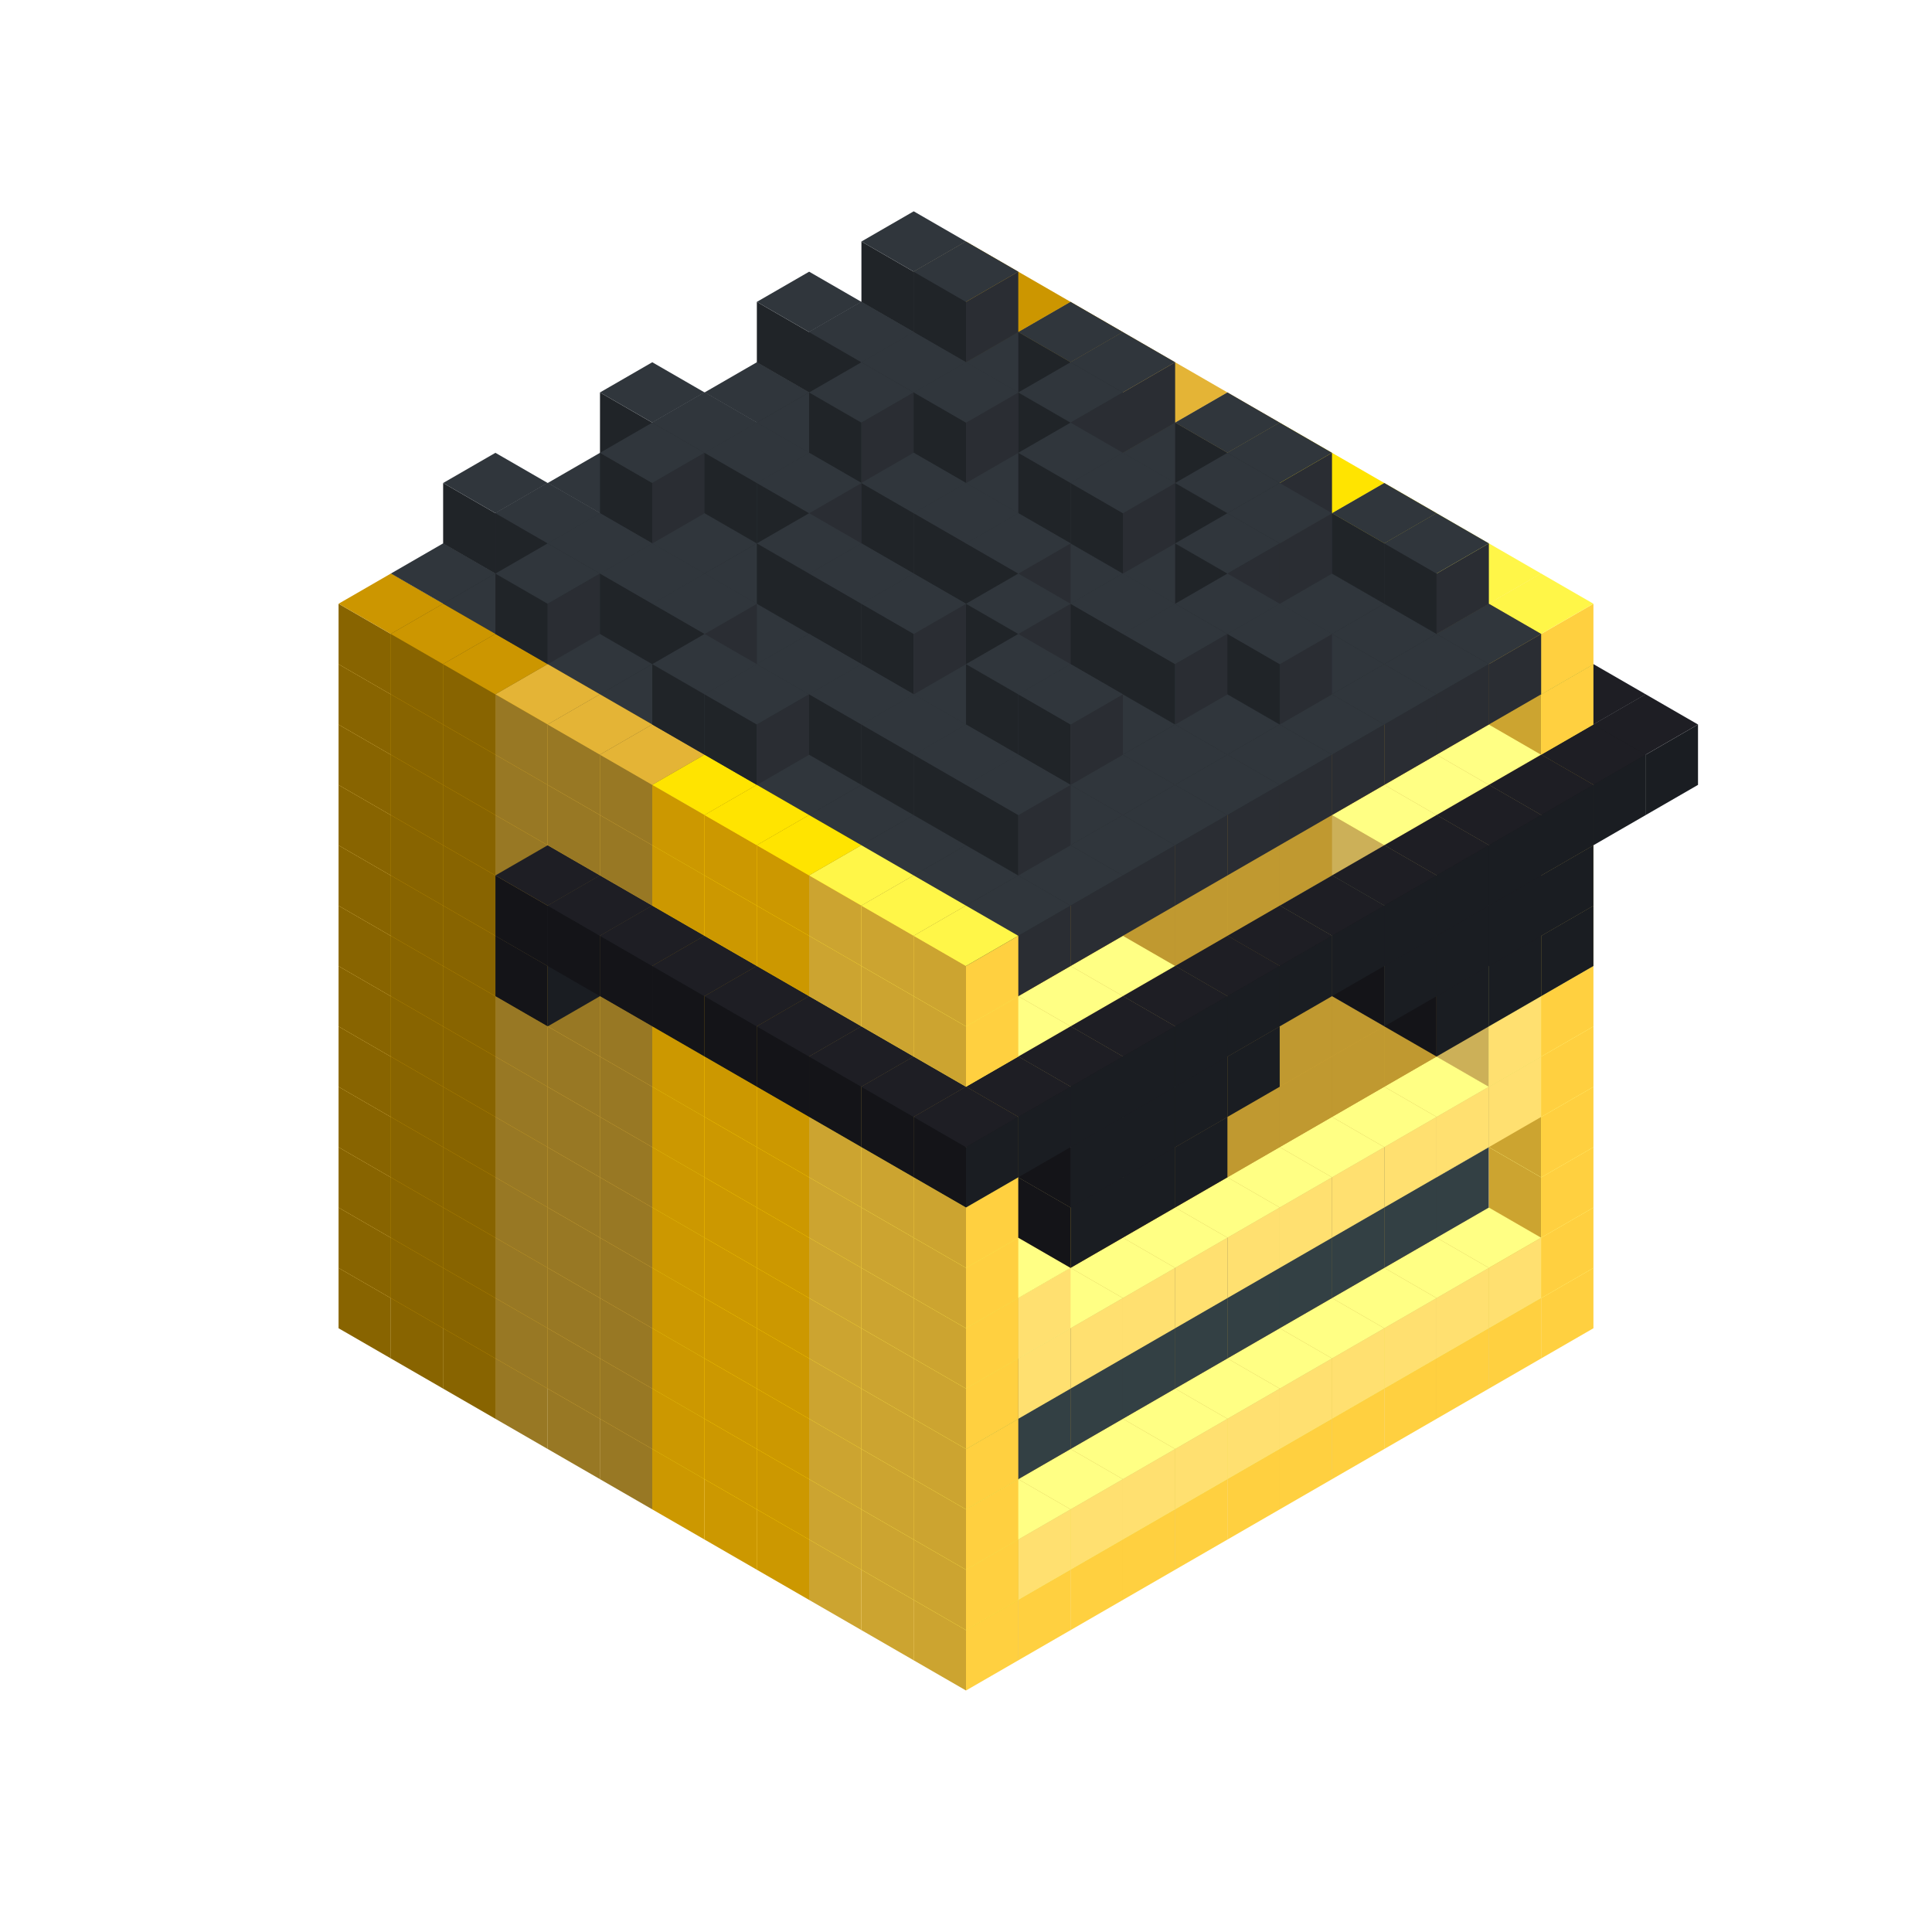 
<svg width='600' height='600' viewBox='4436371 5550000 3200000 3200000' xmlns='http://www.w3.org/2000/svg' xmlns:xlink='http://www.w3.org/1999/xlink'>
<use xlink:href='#v-0x000000e4-6' transform='translate(983738,3600000)'/>
<use xlink:href='#v-0x000000e4-6' transform='translate(1070341,3650000)'/>
<use xlink:href='#v-0x000000e4-6' transform='translate(1156944,3700000)'/>
<use xlink:href='#v-0x000000e4-2' transform='translate(1243547,3750000)'/>
<use xlink:href='#v-0x000000e4-2' transform='translate(1330150,3800000)'/>
<use xlink:href='#v-0x000000e4-2' transform='translate(1416753,3850000)'/>
<use xlink:href='#v-0x000000e4-5' transform='translate(1503356,3900000)'/>
<use xlink:href='#v-0x000000e4-5' transform='translate(1589959,3950000)'/>
<use xlink:href='#v-0x000000e4-5' transform='translate(1676562,4000000)'/>
<use xlink:href='#v-0x000000e4-4' transform='translate(1763165,4050000)'/>
<use xlink:href='#v-0x000000e4-4' transform='translate(1849768,4100000)'/>
<use xlink:href='#v-0x000000e4-4' transform='translate(2889004,3600000)'/>
<use xlink:href='#v-0x000000e4-4' transform='translate(2802401,3650000)'/>
<use xlink:href='#v-0x000000e4-4' transform='translate(2715798,3700000)'/>
<use xlink:href='#v-0x000000e4-4' transform='translate(2629195,3750000)'/>
<use xlink:href='#v-0x000000e4-4' transform='translate(2542592,3800000)'/>
<use xlink:href='#v-0x000000e4-4' transform='translate(2455989,3850000)'/>
<use xlink:href='#v-0x000000e4-4' transform='translate(2369386,3900000)'/>
<use xlink:href='#v-0x000000e4-4' transform='translate(2282783,3950000)'/>
<use xlink:href='#v-0x000000e4-4' transform='translate(2196180,4000000)'/>
<use xlink:href='#v-0x000000e4-4' transform='translate(2109577,4050000)'/>
<use xlink:href='#v-0x000000e4-4' transform='translate(2022974,4100000)'/>
<use xlink:href='#v-0x000000e4-4' transform='translate(1936371,4150000)'/>
<use xlink:href='#v-0x000000e4-6' transform='translate(983738,3500000)'/>
<use xlink:href='#v-0x000000e4-6' transform='translate(1070341,3550000)'/>
<use xlink:href='#v-0x000000e4-6' transform='translate(1156944,3600000)'/>
<use xlink:href='#v-0x000000e4-2' transform='translate(1243547,3650000)'/>
<use xlink:href='#v-0x000000e4-2' transform='translate(1330150,3700000)'/>
<use xlink:href='#v-0x000000e4-2' transform='translate(1416753,3750000)'/>
<use xlink:href='#v-0x000000e4-5' transform='translate(1503356,3800000)'/>
<use xlink:href='#v-0x000000e4-5' transform='translate(1589959,3850000)'/>
<use xlink:href='#v-0x000000e4-5' transform='translate(1676562,3900000)'/>
<use xlink:href='#v-0x000000e4-4' transform='translate(1763165,3950000)'/>
<use xlink:href='#v-0x000000e4-2' transform='translate(2715798,3500000)'/>
<use xlink:href='#v-0x000000e4-2' transform='translate(2629195,3550000)'/>
<use xlink:href='#v-0x000000e4-2' transform='translate(2542592,3600000)'/>
<use xlink:href='#v-0x000000e4-2' transform='translate(2455989,3650000)'/>
<use xlink:href='#v-0x000000e4-2' transform='translate(2369386,3700000)'/>
<use xlink:href='#v-0x000000e4-2' transform='translate(2282783,3750000)'/>
<use xlink:href='#v-0x000000e4-2' transform='translate(2196180,3800000)'/>
<use xlink:href='#v-0x000000e4-2' transform='translate(2109577,3850000)'/>
<use xlink:href='#v-0x000000e4-2' transform='translate(2022974,3900000)'/>
<use xlink:href='#v-0x000000e4-2' transform='translate(1936371,3950000)'/>
<use xlink:href='#v-0x000000e4-4' transform='translate(1849768,4000000)'/>
<use xlink:href='#v-0x000000e4-4' transform='translate(2889004,3500000)'/>
<use xlink:href='#v-0x000000e4-1' transform='translate(2802401,3550000)'/>
<use xlink:href='#v-0x000000e4-1' transform='translate(2715798,3600000)'/>
<use xlink:href='#v-0x000000e4-1' transform='translate(2629195,3650000)'/>
<use xlink:href='#v-0x000000e4-1' transform='translate(2542592,3700000)'/>
<use xlink:href='#v-0x000000e4-1' transform='translate(2455989,3750000)'/>
<use xlink:href='#v-0x000000e4-1' transform='translate(2369386,3800000)'/>
<use xlink:href='#v-0x000000e4-1' transform='translate(2282783,3850000)'/>
<use xlink:href='#v-0x000000e4-1' transform='translate(2196180,3900000)'/>
<use xlink:href='#v-0x000000e4-1' transform='translate(2109577,3950000)'/>
<use xlink:href='#v-0x000000e4-1' transform='translate(2022974,4000000)'/>
<use xlink:href='#v-0x000000e4-4' transform='translate(1936371,4050000)'/>
<use xlink:href='#v-0x000000e4-6' transform='translate(983738,3400000)'/>
<use xlink:href='#v-0x000000e4-6' transform='translate(1070341,3450000)'/>
<use xlink:href='#v-0x000000e4-6' transform='translate(1156944,3500000)'/>
<use xlink:href='#v-0x000000e4-2' transform='translate(1243547,3550000)'/>
<use xlink:href='#v-0x000000e4-2' transform='translate(1330150,3600000)'/>
<use xlink:href='#v-0x000000e4-2' transform='translate(1416753,3650000)'/>
<use xlink:href='#v-0x000000e4-5' transform='translate(1503356,3700000)'/>
<use xlink:href='#v-0x000000e4-5' transform='translate(1589959,3750000)'/>
<use xlink:href='#v-0x000000e4-5' transform='translate(1676562,3800000)'/>
<use xlink:href='#v-0x000000e4-4' transform='translate(1763165,3850000)'/>
<use xlink:href='#v-0x000000e4-7' transform='translate(2715798,3400000)'/>
<use xlink:href='#v-0x000000e4-7' transform='translate(2629195,3450000)'/>
<use xlink:href='#v-0x000000e4-7' transform='translate(2542592,3500000)'/>
<use xlink:href='#v-0x000000e4-7' transform='translate(2455989,3550000)'/>
<use xlink:href='#v-0x000000e4-7' transform='translate(2369386,3600000)'/>
<use xlink:href='#v-0x000000e4-7' transform='translate(2282783,3650000)'/>
<use xlink:href='#v-0x000000e4-7' transform='translate(2196180,3700000)'/>
<use xlink:href='#v-0x000000e4-7' transform='translate(2109577,3750000)'/>
<use xlink:href='#v-0x000000e4-7' transform='translate(2022974,3800000)'/>
<use xlink:href='#v-0x000000e4-7' transform='translate(1936371,3850000)'/>
<use xlink:href='#v-0x000000e4-4' transform='translate(1849768,3900000)'/>
<use xlink:href='#v-0x000000e4-4' transform='translate(2889004,3400000)'/>
<use xlink:href='#v-0x000000e4-4' transform='translate(1936371,3950000)'/>
<use xlink:href='#v-0x000000e4-6' transform='translate(983738,3300000)'/>
<use xlink:href='#v-0x000000e4-6' transform='translate(1070341,3350000)'/>
<use xlink:href='#v-0x000000e4-6' transform='translate(1156944,3400000)'/>
<use xlink:href='#v-0x000000e4-2' transform='translate(1243547,3450000)'/>
<use xlink:href='#v-0x000000e4-2' transform='translate(1330150,3500000)'/>
<use xlink:href='#v-0x000000e4-2' transform='translate(1416753,3550000)'/>
<use xlink:href='#v-0x000000e4-5' transform='translate(1503356,3600000)'/>
<use xlink:href='#v-0x000000e4-5' transform='translate(1589959,3650000)'/>
<use xlink:href='#v-0x000000e4-5' transform='translate(1676562,3700000)'/>
<use xlink:href='#v-0x000000e4-4' transform='translate(1763165,3750000)'/>
<use xlink:href='#v-0x000000e4-7' transform='translate(2715798,3300000)'/>
<use xlink:href='#v-0x000000e4-7' transform='translate(2629195,3350000)'/>
<use xlink:href='#v-0x000000e4-7' transform='translate(2542592,3400000)'/>
<use xlink:href='#v-0x000000e4-7' transform='translate(2455989,3450000)'/>
<use xlink:href='#v-0x000000e4-7' transform='translate(2369386,3500000)'/>
<use xlink:href='#v-0x000000e4-7' transform='translate(2282783,3550000)'/>
<use xlink:href='#v-0x000000e4-7' transform='translate(2196180,3600000)'/>
<use xlink:href='#v-0x000000e4-7' transform='translate(2109577,3650000)'/>
<use xlink:href='#v-0x000000e4-7' transform='translate(2022974,3700000)'/>
<use xlink:href='#v-0x000000e4-7' transform='translate(1936371,3750000)'/>
<use xlink:href='#v-0x000000e4-4' transform='translate(1849768,3800000)'/>
<use xlink:href='#v-0x000000e4-4' transform='translate(2889004,3300000)'/>
<use xlink:href='#v-0x000000e4-4' transform='translate(1936371,3850000)'/>
<use xlink:href='#v-0x000000e4-6' transform='translate(983738,3200000)'/>
<use xlink:href='#v-0x000000e4-6' transform='translate(1070341,3250000)'/>
<use xlink:href='#v-0x000000e4-6' transform='translate(1156944,3300000)'/>
<use xlink:href='#v-0x000000e4-2' transform='translate(1243547,3350000)'/>
<use xlink:href='#v-0x000000e4-2' transform='translate(1330150,3400000)'/>
<use xlink:href='#v-0x000000e4-2' transform='translate(1416753,3450000)'/>
<use xlink:href='#v-0x000000e4-5' transform='translate(1503356,3500000)'/>
<use xlink:href='#v-0x000000e4-5' transform='translate(1589959,3550000)'/>
<use xlink:href='#v-0x000000e4-5' transform='translate(1676562,3600000)'/>
<use xlink:href='#v-0x000000e4-4' transform='translate(1763165,3650000)'/>
<use xlink:href='#v-0x000000e4-2' transform='translate(2715798,3200000)'/>
<use xlink:href='#v-0x000000e4-2' transform='translate(2629195,3250000)'/>
<use xlink:href='#v-0x000000e4-2' transform='translate(2542592,3300000)'/>
<use xlink:href='#v-0x000000e4-2' transform='translate(2455989,3350000)'/>
<use xlink:href='#v-0x000000e4-2' transform='translate(2369386,3400000)'/>
<use xlink:href='#v-0x000000e4-2' transform='translate(2282783,3450000)'/>
<use xlink:href='#v-0x000000e4-2' transform='translate(2196180,3500000)'/>
<use xlink:href='#v-0x000000e4-2' transform='translate(2109577,3550000)'/>
<use xlink:href='#v-0x000000e4-2' transform='translate(2022974,3600000)'/>
<use xlink:href='#v-0x000000e4-2' transform='translate(1936371,3650000)'/>
<use xlink:href='#v-0x000000e4-4' transform='translate(1849768,3700000)'/>
<use xlink:href='#v-0x000000e4-4' transform='translate(2889004,3200000)'/>
<use xlink:href='#v-0x000000e4-1' transform='translate(2802401,3250000)'/>
<use xlink:href='#v-0x000000e4-1' transform='translate(2715798,3300000)'/>
<use xlink:href='#v-0x000000e4-1' transform='translate(2629195,3350000)'/>
<use xlink:href='#v-0x000000e4-1' transform='translate(2542592,3400000)'/>
<use xlink:href='#v-0x000000e4-1' transform='translate(2455989,3450000)'/>
<use xlink:href='#v-0x000000e4-1' transform='translate(2369386,3500000)'/>
<use xlink:href='#v-0x000000e4-1' transform='translate(2282783,3550000)'/>
<use xlink:href='#v-0x000000e4-1' transform='translate(2196180,3600000)'/>
<use xlink:href='#v-0x000000e4-1' transform='translate(2109577,3650000)'/>
<use xlink:href='#v-0x000000e4-1' transform='translate(2022974,3700000)'/>
<use xlink:href='#v-0x000000e4-4' transform='translate(1936371,3750000)'/>
<use xlink:href='#v-0x000000e4-6' transform='translate(983738,3100000)'/>
<use xlink:href='#v-0x000000e4-6' transform='translate(1070341,3150000)'/>
<use xlink:href='#v-0x000000e4-6' transform='translate(1156944,3200000)'/>
<use xlink:href='#v-0x000000e4-2' transform='translate(1243547,3250000)'/>
<use xlink:href='#v-0x000000e4-2' transform='translate(1330150,3300000)'/>
<use xlink:href='#v-0x000000e4-2' transform='translate(1416753,3350000)'/>
<use xlink:href='#v-0x000000e4-5' transform='translate(1503356,3400000)'/>
<use xlink:href='#v-0x000000e4-5' transform='translate(1589959,3450000)'/>
<use xlink:href='#v-0x000000e4-5' transform='translate(1676562,3500000)'/>
<use xlink:href='#v-0x000000e4-4' transform='translate(1763165,3550000)'/>
<use xlink:href='#v-0x000000e4-2' transform='translate(2715798,3100000)'/>
<use xlink:href='#v-0x000000e4-2' transform='translate(2629195,3150000)'/>
<use xlink:href='#v-0x000000e4-2' transform='translate(2542592,3200000)'/>
<use xlink:href='#v-0x000000e4-2' transform='translate(2455989,3250000)'/>
<use xlink:href='#v-0x000000e4-2' transform='translate(2369386,3300000)'/>
<use xlink:href='#v-0x000000e4-2' transform='translate(2282783,3350000)'/>
<use xlink:href='#v-0x000000e4-2' transform='translate(2196180,3400000)'/>
<use xlink:href='#v-0x000000e4-2' transform='translate(2109577,3450000)'/>
<use xlink:href='#v-0x000000e4-2' transform='translate(2022974,3500000)'/>
<use xlink:href='#v-0x000000e4-2' transform='translate(1936371,3550000)'/>
<use xlink:href='#v-0x000000e4-4' transform='translate(1849768,3600000)'/>
<use xlink:href='#v-0x000000e4-4' transform='translate(2889004,3100000)'/>
<use xlink:href='#v-0x000000e4-1' transform='translate(2802401,3150000)'/>
<use xlink:href='#v-0x000000e4-1' transform='translate(2022974,3600000)'/>
<use xlink:href='#v-0x000000e4-4' transform='translate(1936371,3650000)'/>
<use xlink:href='#v-0x000000e4-6' transform='translate(983738,3000000)'/>
<use xlink:href='#v-0x000000e4-6' transform='translate(1070341,3050000)'/>
<use xlink:href='#v-0x000000e4-6' transform='translate(1156944,3100000)'/>
<use xlink:href='#v-0x000000e4-2' transform='translate(1243547,3150000)'/>
<use xlink:href='#v-0x000000e4-2' transform='translate(1330150,3200000)'/>
<use xlink:href='#v-0x000000e4-2' transform='translate(1416753,3250000)'/>
<use xlink:href='#v-0x000000e4-5' transform='translate(1503356,3300000)'/>
<use xlink:href='#v-0x000000e4-5' transform='translate(1589959,3350000)'/>
<use xlink:href='#v-0x000000e4-5' transform='translate(1676562,3400000)'/>
<use xlink:href='#v-0x000000e4-4' transform='translate(1763165,3450000)'/>
<use xlink:href='#v-0x000000e4-2' transform='translate(2715798,3000000)'/>
<use xlink:href='#v-0x000000e4-2' transform='translate(2629195,3050000)'/>
<use xlink:href='#v-0x000000e4-2' transform='translate(2542592,3100000)'/>
<use xlink:href='#v-0x000000e4-2' transform='translate(2455989,3150000)'/>
<use xlink:href='#v-0x000000e4-2' transform='translate(2369386,3200000)'/>
<use xlink:href='#v-0x000000e4-2' transform='translate(2282783,3250000)'/>
<use xlink:href='#v-0x000000e4-2' transform='translate(2196180,3300000)'/>
<use xlink:href='#v-0x000000e4-2' transform='translate(2109577,3350000)'/>
<use xlink:href='#v-0x000000e4-2' transform='translate(2022974,3400000)'/>
<use xlink:href='#v-0x000000e4-2' transform='translate(1936371,3450000)'/>
<use xlink:href='#v-0x000000e4-4' transform='translate(1849768,3500000)'/>
<use xlink:href='#v-0x000000e4-4' transform='translate(2889004,3000000)'/>
<use xlink:href='#v-0x000000e4-4' transform='translate(1936371,3550000)'/>
<use xlink:href='#v-0x000000e4-6' transform='translate(983738,2900000)'/>
<use xlink:href='#v-0x000000e4-6' transform='translate(1070341,2950000)'/>
<use xlink:href='#v-0x000000e4-6' transform='translate(1156944,3000000)'/>
<use xlink:href='#v-0x000000e4-2' transform='translate(1243547,3050000)'/>
<use xlink:href='#v-0x000000e4-2' transform='translate(1330150,3100000)'/>
<use xlink:href='#v-0x000000e4-2' transform='translate(1416753,3150000)'/>
<use xlink:href='#v-0x000000e4-5' transform='translate(1503356,3200000)'/>
<use xlink:href='#v-0x000000e4-5' transform='translate(1589959,3250000)'/>
<use xlink:href='#v-0x000000e4-5' transform='translate(1676562,3300000)'/>
<use xlink:href='#v-0x000000e4-4' transform='translate(1763165,3350000)'/>
<use xlink:href='#v-0x000000e4-2' transform='translate(2715798,2900000)'/>
<use xlink:href='#v-0x000000e4-2' transform='translate(2629195,2950000)'/>
<use xlink:href='#v-0x000000e4-2' transform='translate(2542592,3000000)'/>
<use xlink:href='#v-0x000000e4-2' transform='translate(2455989,3050000)'/>
<use xlink:href='#v-0x000000e4-2' transform='translate(2369386,3100000)'/>
<use xlink:href='#v-0x000000e4-2' transform='translate(2282783,3150000)'/>
<use xlink:href='#v-0x000000e4-2' transform='translate(2196180,3200000)'/>
<use xlink:href='#v-0x000000e4-2' transform='translate(2109577,3250000)'/>
<use xlink:href='#v-0x000000e4-2' transform='translate(2022974,3300000)'/>
<use xlink:href='#v-0x000000e4-2' transform='translate(1936371,3350000)'/>
<use xlink:href='#v-0x000000e4-4' transform='translate(1849768,3400000)'/>
<use xlink:href='#v-0x000000e4-4' transform='translate(2889004,2900000)'/>
<use xlink:href='#v-0x000000e4-1' transform='translate(2802401,2950000)'/>
<use xlink:href='#v-0x000000e4-1' transform='translate(2715798,3000000)'/>
<use xlink:href='#v-0x000000e4-1' transform='translate(2629195,3050000)'/>
<use xlink:href='#v-0x000000e4-1' transform='translate(2196180,3300000)'/>
<use xlink:href='#v-0x000000e4-1' transform='translate(2109577,3350000)'/>
<use xlink:href='#v-0x000000e4-1' transform='translate(2022974,3400000)'/>
<use xlink:href='#v-0x000000e4-4' transform='translate(1936371,3450000)'/>
<use xlink:href='#v-0x000000e4-8' transform='translate(2889004,3000000)'/>
<use xlink:href='#v-0x000000e4-8' transform='translate(2802401,3050000)'/>
<use xlink:href='#v-0x000000e4-8' transform='translate(2715798,3100000)'/>
<use xlink:href='#v-0x000000e4-8' transform='translate(2282783,3350000)'/>
<use xlink:href='#v-0x000000e4-8' transform='translate(2196180,3400000)'/>
<use xlink:href='#v-0x000000e4-8' transform='translate(2109577,3450000)'/>
<use xlink:href='#v-0x000000e4-6' transform='translate(983738,2800000)'/>
<use xlink:href='#v-0x000000e4-6' transform='translate(1070341,2850000)'/>
<use xlink:href='#v-0x000000e4-6' transform='translate(1156944,2900000)'/>
<use xlink:href='#v-0x000000e4-2' transform='translate(1243547,2950000)'/>
<use xlink:href='#v-0x000000e4-8' transform='translate(2369386,2400000)'/>
<use xlink:href='#v-0x000000e4-2' transform='translate(1330150,3000000)'/>
<use xlink:href='#v-0x000000e4-8' transform='translate(1243547,3050000)'/>
<use xlink:href='#v-0x000000e4-2' transform='translate(1416753,3050000)'/>
<use xlink:href='#v-0x000000e4-5' transform='translate(1503356,3100000)'/>
<use xlink:href='#v-0x000000e4-5' transform='translate(1589959,3150000)'/>
<use xlink:href='#v-0x000000e4-5' transform='translate(1676562,3200000)'/>
<use xlink:href='#v-0x000000e4-4' transform='translate(1763165,3250000)'/>
<use xlink:href='#v-0x000000e4-2' transform='translate(2715798,2800000)'/>
<use xlink:href='#v-0x000000e4-2' transform='translate(2629195,2850000)'/>
<use xlink:href='#v-0x000000e4-2' transform='translate(2542592,2900000)'/>
<use xlink:href='#v-0x000000e4-2' transform='translate(2455989,2950000)'/>
<use xlink:href='#v-0x000000e4-2' transform='translate(2369386,3000000)'/>
<use xlink:href='#v-0x000000e4-2' transform='translate(2282783,3050000)'/>
<use xlink:href='#v-0x000000e4-2' transform='translate(2196180,3100000)'/>
<use xlink:href='#v-0x000000e4-2' transform='translate(2109577,3150000)'/>
<use xlink:href='#v-0x000000e4-2' transform='translate(2022974,3200000)'/>
<use xlink:href='#v-0x000000e4-2' transform='translate(1936371,3250000)'/>
<use xlink:href='#v-0x000000e4-4' transform='translate(1849768,3300000)'/>
<use xlink:href='#v-0x000000e4-4' transform='translate(2889004,2800000)'/>
<use xlink:href='#v-0x000000e4-1' transform='translate(2802401,2850000)'/>
<use xlink:href='#v-0x000000e4-3' transform='translate(2715798,2900000)'/>
<use xlink:href='#v-0x000000e4-3' transform='translate(2629195,2950000)'/>
<use xlink:href='#v-0x000000e4-1' transform='translate(2542592,3000000)'/>
<use xlink:href='#v-0x000000e4-1' transform='translate(2282783,3150000)'/>
<use xlink:href='#v-0x000000e4-3' transform='translate(2196180,3200000)'/>
<use xlink:href='#v-0x000000e4-3' transform='translate(2109577,3250000)'/>
<use xlink:href='#v-0x000000e4-1' transform='translate(2022974,3300000)'/>
<use xlink:href='#v-0x000000e4-4' transform='translate(1936371,3350000)'/>
<use xlink:href='#v-0x000000e4-8' transform='translate(2889004,2900000)'/>
<use xlink:href='#v-0x000000e4-8' transform='translate(2802401,2950000)'/>
<use xlink:href='#v-0x000000e4-8' transform='translate(2715798,3000000)'/>
<use xlink:href='#v-0x000000e4-8' transform='translate(2629195,3050000)'/>
<use xlink:href='#v-0x000000e4-8' transform='translate(2369386,3200000)'/>
<use xlink:href='#v-0x000000e4-8' transform='translate(2282783,3250000)'/>
<use xlink:href='#v-0x000000e4-8' transform='translate(2196180,3300000)'/>
<use xlink:href='#v-0x000000e4-8' transform='translate(2109577,3350000)'/>
<use xlink:href='#v-0x000000e4-6' transform='translate(983738,2700000)'/>
<use xlink:href='#v-0x000000e4-6' transform='translate(1070341,2750000)'/>
<use xlink:href='#v-0x000000e4-6' transform='translate(1156944,2800000)'/>
<use xlink:href='#v-0x000000e4-2' transform='translate(1243547,2850000)'/>
<use xlink:href='#v-0x000000e4-8' transform='translate(2369386,2300000)'/>
<use xlink:href='#v-0x000000e4-2' transform='translate(1330150,2900000)'/>
<use xlink:href='#v-0x000000e4-8' transform='translate(1243547,2950000)'/>
<use xlink:href='#v-0x000000e4-8' transform='translate(2455989,2350000)'/>
<use xlink:href='#v-0x000000e4-2' transform='translate(1416753,2950000)'/>
<use xlink:href='#v-0x000000e4-8' transform='translate(1330150,3000000)'/>
<use xlink:href='#v-0x000000e4-8' transform='translate(2542592,2400000)'/>
<use xlink:href='#v-0x000000e4-5' transform='translate(1503356,3000000)'/>
<use xlink:href='#v-0x000000e4-8' transform='translate(1416753,3050000)'/>
<use xlink:href='#v-0x000000e4-8' transform='translate(2629195,2450000)'/>
<use xlink:href='#v-0x000000e4-5' transform='translate(1589959,3050000)'/>
<use xlink:href='#v-0x000000e4-8' transform='translate(1503356,3100000)'/>
<use xlink:href='#v-0x000000e4-8' transform='translate(2715798,2500000)'/>
<use xlink:href='#v-0x000000e4-5' transform='translate(1676562,3100000)'/>
<use xlink:href='#v-0x000000e4-8' transform='translate(1589959,3150000)'/>
<use xlink:href='#v-0x000000e4-8' transform='translate(2802401,2550000)'/>
<use xlink:href='#v-0x000000e4-4' transform='translate(1763165,3150000)'/>
<use xlink:href='#v-0x000000e4-8' transform='translate(1676562,3200000)'/>
<use xlink:href='#v-0x000000e4-8' transform='translate(2889004,2600000)'/>
<use xlink:href='#v-0x000000e4-2' transform='translate(2715798,2700000)'/>
<use xlink:href='#v-0x000000e4-2' transform='translate(2629195,2750000)'/>
<use xlink:href='#v-0x000000e4-2' transform='translate(2542592,2800000)'/>
<use xlink:href='#v-0x000000e4-2' transform='translate(2455989,2850000)'/>
<use xlink:href='#v-0x000000e4-2' transform='translate(2369386,2900000)'/>
<use xlink:href='#v-0x000000e4-2' transform='translate(2282783,2950000)'/>
<use xlink:href='#v-0x000000e4-2' transform='translate(2196180,3000000)'/>
<use xlink:href='#v-0x000000e4-2' transform='translate(2109577,3050000)'/>
<use xlink:href='#v-0x000000e4-2' transform='translate(2022974,3100000)'/>
<use xlink:href='#v-0x000000e4-2' transform='translate(1936371,3150000)'/>
<use xlink:href='#v-0x000000e4-4' transform='translate(1849768,3200000)'/>
<use xlink:href='#v-0x000000e4-8' transform='translate(1763165,3250000)'/>
<use xlink:href='#v-0x000000e4-8' transform='translate(2975607,2650000)'/>
<use xlink:href='#v-0x000000e4-4' transform='translate(2889004,2700000)'/>
<use xlink:href='#v-0x000000e4-1' transform='translate(2802401,2750000)'/>
<use xlink:href='#v-0x000000e4-1' transform='translate(2715798,2800000)'/>
<use xlink:href='#v-0x000000e4-1' transform='translate(2629195,2850000)'/>
<use xlink:href='#v-0x000000e4-1' transform='translate(2196180,3100000)'/>
<use xlink:href='#v-0x000000e4-1' transform='translate(2109577,3150000)'/>
<use xlink:href='#v-0x000000e4-1' transform='translate(2022974,3200000)'/>
<use xlink:href='#v-0x000000e4-4' transform='translate(1936371,3250000)'/>
<use xlink:href='#v-0x000000e4-8' transform='translate(1849768,3300000)'/>
<use xlink:href='#v-0x000000e4-8' transform='translate(3062210,2700000)'/>
<use xlink:href='#v-0x000000e4-8' transform='translate(2975607,2750000)'/>
<use xlink:href='#v-0x000000e4-8' transform='translate(2889004,2800000)'/>
<use xlink:href='#v-0x000000e4-8' transform='translate(2802401,2850000)'/>
<use xlink:href='#v-0x000000e4-8' transform='translate(2715798,2900000)'/>
<use xlink:href='#v-0x000000e4-8' transform='translate(2629195,2950000)'/>
<use xlink:href='#v-0x000000e4-8' transform='translate(2542592,3000000)'/>
<use xlink:href='#v-0x000000e4-8' transform='translate(2455989,3050000)'/>
<use xlink:href='#v-0x000000e4-8' transform='translate(2369386,3100000)'/>
<use xlink:href='#v-0x000000e4-8' transform='translate(2282783,3150000)'/>
<use xlink:href='#v-0x000000e4-8' transform='translate(2196180,3200000)'/>
<use xlink:href='#v-0x000000e4-8' transform='translate(2109577,3250000)'/>
<use xlink:href='#v-0x000000e4-8' transform='translate(2022974,3300000)'/>
<use xlink:href='#v-0x000000e4-8' transform='translate(1936371,3350000)'/>
<use xlink:href='#v-0x000000e4-6' transform='translate(983738,2600000)'/>
<use xlink:href='#v-0x000000e4-6' transform='translate(1070341,2650000)'/>
<use xlink:href='#v-0x000000e4-6' transform='translate(1156944,2700000)'/>
<use xlink:href='#v-0x000000e4-2' transform='translate(1243547,2750000)'/>
<use xlink:href='#v-0x000000e4-2' transform='translate(1330150,2800000)'/>
<use xlink:href='#v-0x000000e4-2' transform='translate(1416753,2850000)'/>
<use xlink:href='#v-0x000000e4-5' transform='translate(1503356,2900000)'/>
<use xlink:href='#v-0x000000e4-5' transform='translate(1589959,2950000)'/>
<use xlink:href='#v-0x000000e4-5' transform='translate(1676562,3000000)'/>
<use xlink:href='#v-0x000000e4-4' transform='translate(1763165,3050000)'/>
<use xlink:href='#v-0x000000e4-2' transform='translate(2715798,2600000)'/>
<use xlink:href='#v-0x000000e4-2' transform='translate(2629195,2650000)'/>
<use xlink:href='#v-0x000000e4-2' transform='translate(2542592,2700000)'/>
<use xlink:href='#v-0x000000e4-2' transform='translate(2455989,2750000)'/>
<use xlink:href='#v-0x000000e4-2' transform='translate(2369386,2800000)'/>
<use xlink:href='#v-0x000000e4-2' transform='translate(2282783,2850000)'/>
<use xlink:href='#v-0x000000e4-2' transform='translate(2196180,2900000)'/>
<use xlink:href='#v-0x000000e4-2' transform='translate(2109577,2950000)'/>
<use xlink:href='#v-0x000000e4-2' transform='translate(2022974,3000000)'/>
<use xlink:href='#v-0x000000e4-2' transform='translate(1936371,3050000)'/>
<use xlink:href='#v-0x000000e4-4' transform='translate(1849768,3100000)'/>
<use xlink:href='#v-0x000000e4-4' transform='translate(2889004,2600000)'/>
<use xlink:href='#v-0x000000e4-4' transform='translate(1936371,3150000)'/>
<use xlink:href='#v-0x000000e4-6' transform='translate(1936371,1950000)'/>
<use xlink:href='#v-0x000000e4-9' transform='translate(1849768,2000000)'/>
<use xlink:href='#v-0x000000e4-9' transform='translate(1763165,2050000)'/>
<use xlink:href='#v-0x000000e4-9' transform='translate(1676562,2100000)'/>
<use xlink:href='#v-0x000000e4-9' transform='translate(1589959,2150000)'/>
<use xlink:href='#v-0x000000e4-9' transform='translate(1503356,2200000)'/>
<use xlink:href='#v-0x000000e4-9' transform='translate(1416753,2250000)'/>
<use xlink:href='#v-0x000000e4-9' transform='translate(1330150,2300000)'/>
<use xlink:href='#v-0x000000e4-9' transform='translate(1243547,2350000)'/>
<use xlink:href='#v-0x000000e4-9' transform='translate(1156944,2400000)'/>
<use xlink:href='#v-0x000000e4-9' transform='translate(1070341,2450000)'/>
<use xlink:href='#v-0x000000e4-6' transform='translate(983738,2500000)'/>
<use xlink:href='#v-0x000000e4-6' transform='translate(2022974,2000000)'/>
<use xlink:href='#v-0x000000e4-9' transform='translate(1936371,2050000)'/>
<use xlink:href='#v-0x000000e4-9' transform='translate(1849768,2100000)'/>
<use xlink:href='#v-0x000000e4-9' transform='translate(1763165,2150000)'/>
<use xlink:href='#v-0x000000e4-9' transform='translate(1676562,2200000)'/>
<use xlink:href='#v-0x000000e4-9' transform='translate(1589959,2250000)'/>
<use xlink:href='#v-0x000000e4-9' transform='translate(1503356,2300000)'/>
<use xlink:href='#v-0x000000e4-9' transform='translate(1416753,2350000)'/>
<use xlink:href='#v-0x000000e4-9' transform='translate(1330150,2400000)'/>
<use xlink:href='#v-0x000000e4-9' transform='translate(1243547,2450000)'/>
<use xlink:href='#v-0x000000e4-9' transform='translate(1156944,2500000)'/>
<use xlink:href='#v-0x000000e4-6' transform='translate(1070341,2550000)'/>
<use xlink:href='#v-0x000000e4-6' transform='translate(2109577,2050000)'/>
<use xlink:href='#v-0x000000e4-9' transform='translate(2022974,2100000)'/>
<use xlink:href='#v-0x000000e4-9' transform='translate(1936371,2150000)'/>
<use xlink:href='#v-0x000000e4-9' transform='translate(1849768,2200000)'/>
<use xlink:href='#v-0x000000e4-9' transform='translate(1763165,2250000)'/>
<use xlink:href='#v-0x000000e4-9' transform='translate(1676562,2300000)'/>
<use xlink:href='#v-0x000000e4-9' transform='translate(1589959,2350000)'/>
<use xlink:href='#v-0x000000e4-9' transform='translate(1503356,2400000)'/>
<use xlink:href='#v-0x000000e4-9' transform='translate(1416753,2450000)'/>
<use xlink:href='#v-0x000000e4-9' transform='translate(1330150,2500000)'/>
<use xlink:href='#v-0x000000e4-9' transform='translate(1243547,2550000)'/>
<use xlink:href='#v-0x000000e4-6' transform='translate(1156944,2600000)'/>
<use xlink:href='#v-0x000000e4-2' transform='translate(2196180,2100000)'/>
<use xlink:href='#v-0x000000e4-9' transform='translate(2109577,2150000)'/>
<use xlink:href='#v-0x000000e4-9' transform='translate(2022974,2200000)'/>
<use xlink:href='#v-0x000000e4-9' transform='translate(1936371,2250000)'/>
<use xlink:href='#v-0x000000e4-9' transform='translate(1849768,2300000)'/>
<use xlink:href='#v-0x000000e4-9' transform='translate(1763165,2350000)'/>
<use xlink:href='#v-0x000000e4-9' transform='translate(1676562,2400000)'/>
<use xlink:href='#v-0x000000e4-9' transform='translate(1589959,2450000)'/>
<use xlink:href='#v-0x000000e4-9' transform='translate(1503356,2500000)'/>
<use xlink:href='#v-0x000000e4-9' transform='translate(1416753,2550000)'/>
<use xlink:href='#v-0x000000e4-9' transform='translate(1330150,2600000)'/>
<use xlink:href='#v-0x000000e4-2' transform='translate(1243547,2650000)'/>
<use xlink:href='#v-0x000000e4-2' transform='translate(2282783,2150000)'/>
<use xlink:href='#v-0x000000e4-9' transform='translate(2196180,2200000)'/>
<use xlink:href='#v-0x000000e4-9' transform='translate(2109577,2250000)'/>
<use xlink:href='#v-0x000000e4-9' transform='translate(2022974,2300000)'/>
<use xlink:href='#v-0x000000e4-9' transform='translate(1936371,2350000)'/>
<use xlink:href='#v-0x000000e4-9' transform='translate(1849768,2400000)'/>
<use xlink:href='#v-0x000000e4-9' transform='translate(1763165,2450000)'/>
<use xlink:href='#v-0x000000e4-9' transform='translate(1676562,2500000)'/>
<use xlink:href='#v-0x000000e4-9' transform='translate(1589959,2550000)'/>
<use xlink:href='#v-0x000000e4-9' transform='translate(1503356,2600000)'/>
<use xlink:href='#v-0x000000e4-9' transform='translate(1416753,2650000)'/>
<use xlink:href='#v-0x000000e4-2' transform='translate(1330150,2700000)'/>
<use xlink:href='#v-0x000000e4-2' transform='translate(2369386,2200000)'/>
<use xlink:href='#v-0x000000e4-9' transform='translate(2282783,2250000)'/>
<use xlink:href='#v-0x000000e4-9' transform='translate(2196180,2300000)'/>
<use xlink:href='#v-0x000000e4-9' transform='translate(2109577,2350000)'/>
<use xlink:href='#v-0x000000e4-9' transform='translate(2022974,2400000)'/>
<use xlink:href='#v-0x000000e4-9' transform='translate(1936371,2450000)'/>
<use xlink:href='#v-0x000000e4-9' transform='translate(1849768,2500000)'/>
<use xlink:href='#v-0x000000e4-9' transform='translate(1763165,2550000)'/>
<use xlink:href='#v-0x000000e4-9' transform='translate(1676562,2600000)'/>
<use xlink:href='#v-0x000000e4-9' transform='translate(1589959,2650000)'/>
<use xlink:href='#v-0x000000e4-9' transform='translate(1503356,2700000)'/>
<use xlink:href='#v-0x000000e4-2' transform='translate(1416753,2750000)'/>
<use xlink:href='#v-0x000000e4-5' transform='translate(2455989,2250000)'/>
<use xlink:href='#v-0x000000e4-9' transform='translate(2369386,2300000)'/>
<use xlink:href='#v-0x000000e4-9' transform='translate(2282783,2350000)'/>
<use xlink:href='#v-0x000000e4-9' transform='translate(2196180,2400000)'/>
<use xlink:href='#v-0x000000e4-9' transform='translate(2109577,2450000)'/>
<use xlink:href='#v-0x000000e4-9' transform='translate(2022974,2500000)'/>
<use xlink:href='#v-0x000000e4-9' transform='translate(1936371,2550000)'/>
<use xlink:href='#v-0x000000e4-9' transform='translate(1849768,2600000)'/>
<use xlink:href='#v-0x000000e4-9' transform='translate(1763165,2650000)'/>
<use xlink:href='#v-0x000000e4-9' transform='translate(1676562,2700000)'/>
<use xlink:href='#v-0x000000e4-9' transform='translate(1589959,2750000)'/>
<use xlink:href='#v-0x000000e4-5' transform='translate(1503356,2800000)'/>
<use xlink:href='#v-0x000000e4-5' transform='translate(2542592,2300000)'/>
<use xlink:href='#v-0x000000e4-9' transform='translate(2455989,2350000)'/>
<use xlink:href='#v-0x000000e4-9' transform='translate(2369386,2400000)'/>
<use xlink:href='#v-0x000000e4-9' transform='translate(2282783,2450000)'/>
<use xlink:href='#v-0x000000e4-9' transform='translate(2196180,2500000)'/>
<use xlink:href='#v-0x000000e4-9' transform='translate(2109577,2550000)'/>
<use xlink:href='#v-0x000000e4-9' transform='translate(2022974,2600000)'/>
<use xlink:href='#v-0x000000e4-9' transform='translate(1936371,2650000)'/>
<use xlink:href='#v-0x000000e4-9' transform='translate(1849768,2700000)'/>
<use xlink:href='#v-0x000000e4-9' transform='translate(1763165,2750000)'/>
<use xlink:href='#v-0x000000e4-9' transform='translate(1676562,2800000)'/>
<use xlink:href='#v-0x000000e4-5' transform='translate(1589959,2850000)'/>
<use xlink:href='#v-0x000000e4-5' transform='translate(2629195,2350000)'/>
<use xlink:href='#v-0x000000e4-9' transform='translate(2542592,2400000)'/>
<use xlink:href='#v-0x000000e4-9' transform='translate(2455989,2450000)'/>
<use xlink:href='#v-0x000000e4-9' transform='translate(2369386,2500000)'/>
<use xlink:href='#v-0x000000e4-9' transform='translate(2282783,2550000)'/>
<use xlink:href='#v-0x000000e4-9' transform='translate(2196180,2600000)'/>
<use xlink:href='#v-0x000000e4-9' transform='translate(2109577,2650000)'/>
<use xlink:href='#v-0x000000e4-9' transform='translate(2022974,2700000)'/>
<use xlink:href='#v-0x000000e4-9' transform='translate(1936371,2750000)'/>
<use xlink:href='#v-0x000000e4-9' transform='translate(1849768,2800000)'/>
<use xlink:href='#v-0x000000e4-9' transform='translate(1763165,2850000)'/>
<use xlink:href='#v-0x000000e4-5' transform='translate(1676562,2900000)'/>
<use xlink:href='#v-0x000000e4-4' transform='translate(2715798,2400000)'/>
<use xlink:href='#v-0x000000e4-9' transform='translate(2629195,2450000)'/>
<use xlink:href='#v-0x000000e4-9' transform='translate(2542592,2500000)'/>
<use xlink:href='#v-0x000000e4-9' transform='translate(2455989,2550000)'/>
<use xlink:href='#v-0x000000e4-9' transform='translate(2369386,2600000)'/>
<use xlink:href='#v-0x000000e4-9' transform='translate(2282783,2650000)'/>
<use xlink:href='#v-0x000000e4-9' transform='translate(2196180,2700000)'/>
<use xlink:href='#v-0x000000e4-9' transform='translate(2109577,2750000)'/>
<use xlink:href='#v-0x000000e4-9' transform='translate(2022974,2800000)'/>
<use xlink:href='#v-0x000000e4-9' transform='translate(1936371,2850000)'/>
<use xlink:href='#v-0x000000e4-9' transform='translate(1849768,2900000)'/>
<use xlink:href='#v-0x000000e4-4' transform='translate(1763165,2950000)'/>
<use xlink:href='#v-0x000000e4-4' transform='translate(2802401,2450000)'/>
<use xlink:href='#v-0x000000e4-9' transform='translate(2715798,2500000)'/>
<use xlink:href='#v-0x000000e4-9' transform='translate(2629195,2550000)'/>
<use xlink:href='#v-0x000000e4-9' transform='translate(2542592,2600000)'/>
<use xlink:href='#v-0x000000e4-9' transform='translate(2455989,2650000)'/>
<use xlink:href='#v-0x000000e4-9' transform='translate(2369386,2700000)'/>
<use xlink:href='#v-0x000000e4-9' transform='translate(2282783,2750000)'/>
<use xlink:href='#v-0x000000e4-9' transform='translate(2196180,2800000)'/>
<use xlink:href='#v-0x000000e4-9' transform='translate(2109577,2850000)'/>
<use xlink:href='#v-0x000000e4-9' transform='translate(2022974,2900000)'/>
<use xlink:href='#v-0x000000e4-9' transform='translate(1936371,2950000)'/>
<use xlink:href='#v-0x000000e4-4' transform='translate(1849768,3000000)'/>
<use xlink:href='#v-0x000000e4-4' transform='translate(2889004,2500000)'/>
<use xlink:href='#v-0x000000e4-9' transform='translate(2802401,2550000)'/>
<use xlink:href='#v-0x000000e4-9' transform='translate(2715798,2600000)'/>
<use xlink:href='#v-0x000000e4-9' transform='translate(2629195,2650000)'/>
<use xlink:href='#v-0x000000e4-9' transform='translate(2542592,2700000)'/>
<use xlink:href='#v-0x000000e4-9' transform='translate(2455989,2750000)'/>
<use xlink:href='#v-0x000000e4-9' transform='translate(2369386,2800000)'/>
<use xlink:href='#v-0x000000e4-9' transform='translate(2282783,2850000)'/>
<use xlink:href='#v-0x000000e4-9' transform='translate(2196180,2900000)'/>
<use xlink:href='#v-0x000000e4-9' transform='translate(2109577,2950000)'/>
<use xlink:href='#v-0x000000e4-9' transform='translate(2022974,3000000)'/>
<use xlink:href='#v-0x000000e4-4' transform='translate(1936371,3050000)'/>
<use xlink:href='#v-0x000000e4-9' transform='translate(1849768,1900000)'/>
<use xlink:href='#v-0x000000e4-9' transform='translate(1676562,2000000)'/>
<use xlink:href='#v-0x000000e4-9' transform='translate(1416753,2150000)'/>
<use xlink:href='#v-0x000000e4-9' transform='translate(1156944,2300000)'/>
<use xlink:href='#v-0x000000e4-9' transform='translate(1936371,1950000)'/>
<use xlink:href='#v-0x000000e4-9' transform='translate(1763165,2050000)'/>
<use xlink:href='#v-0x000000e4-9' transform='translate(1503356,2200000)'/>
<use xlink:href='#v-0x000000e4-9' transform='translate(1416753,2250000)'/>
<use xlink:href='#v-0x000000e4-9' transform='translate(1243547,2350000)'/>
<use xlink:href='#v-0x000000e4-9' transform='translate(1849768,2100000)'/>
<use xlink:href='#v-0x000000e4-9' transform='translate(1763165,2150000)'/>
<use xlink:href='#v-0x000000e4-9' transform='translate(1589959,2250000)'/>
<use xlink:href='#v-0x000000e4-9' transform='translate(1330150,2400000)'/>
<use xlink:href='#v-0x000000e4-9' transform='translate(1243547,2450000)'/>
<use xlink:href='#v-0x000000e4-9' transform='translate(2109577,2050000)'/>
<use xlink:href='#v-0x000000e4-9' transform='translate(1936371,2150000)'/>
<use xlink:href='#v-0x000000e4-9' transform='translate(1676562,2300000)'/>
<use xlink:href='#v-0x000000e4-9' transform='translate(1416753,2450000)'/>
<use xlink:href='#v-0x000000e4-9' transform='translate(2196180,2100000)'/>
<use xlink:href='#v-0x000000e4-9' transform='translate(2109577,2150000)'/>
<use xlink:href='#v-0x000000e4-9' transform='translate(1849768,2300000)'/>
<use xlink:href='#v-0x000000e4-9' transform='translate(1676562,2400000)'/>
<use xlink:href='#v-0x000000e4-9' transform='translate(1503356,2500000)'/>
<use xlink:href='#v-0x000000e4-9' transform='translate(2109577,2250000)'/>
<use xlink:href='#v-0x000000e4-9' transform='translate(1936371,2350000)'/>
<use xlink:href='#v-0x000000e4-9' transform='translate(1763165,2450000)'/>
<use xlink:href='#v-0x000000e4-9' transform='translate(1503356,2600000)'/>
<use xlink:href='#v-0x000000e4-9' transform='translate(2369386,2200000)'/>
<use xlink:href='#v-0x000000e4-9' transform='translate(2196180,2300000)'/>
<use xlink:href='#v-0x000000e4-9' transform='translate(2022974,2400000)'/>
<use xlink:href='#v-0x000000e4-9' transform='translate(1849768,2500000)'/>
<use xlink:href='#v-0x000000e4-9' transform='translate(1676562,2600000)'/>
<use xlink:href='#v-0x000000e4-9' transform='translate(1589959,2650000)'/>
<use xlink:href='#v-0x000000e4-9' transform='translate(2455989,2250000)'/>
<use xlink:href='#v-0x000000e4-9' transform='translate(2369386,2300000)'/>
<use xlink:href='#v-0x000000e4-9' transform='translate(2022974,2500000)'/>
<use xlink:href='#v-0x000000e4-9' transform='translate(1763165,2650000)'/>
<use xlink:href='#v-0x000000e4-9' transform='translate(2455989,2350000)'/>
<use xlink:href='#v-0x000000e4-9' transform='translate(2369386,2400000)'/>
<use xlink:href='#v-0x000000e4-9' transform='translate(2196180,2500000)'/>
<use xlink:href='#v-0x000000e4-9' transform='translate(2022974,2600000)'/>
<use xlink:href='#v-0x000000e4-9' transform='translate(1849768,2700000)'/>
<use xlink:href='#v-0x000000e4-9' transform='translate(2629195,2350000)'/>
<use xlink:href='#v-0x000000e4-9' transform='translate(2369386,2500000)'/>
<use xlink:href='#v-0x000000e4-9' transform='translate(2282783,2550000)'/>
<use xlink:href='#v-0x000000e4-9' transform='translate(2109577,2650000)'/>
<use xlink:href='#v-0x000000e4-9' transform='translate(1936371,2750000)'/>
<use xlink:href='#v-0x000000e4-9' transform='translate(2715798,2400000)'/>
<use xlink:href='#v-0x000000e4-9' transform='translate(2455989,2550000)'/>
<use xlink:href='#v-0x000000e4-9' transform='translate(2022974,2800000)'/>
<defs>
<g id='v-0x000000e4-1'>
<polygon points='4100000,4100000 4100000,4200000 4013397,4150000 4013397,4050000' fill='#ccb058'/>
<polygon points='4100000,4100000 4100000,4200000 4186602,4150000 4186602,4050000' fill='#ffe070'/>
<polygon points='4100000,4100000 4013397,4050000 4100000,4000000 4186602,4050000' fill='#ffff84'/>
</g>
<g id='v-0x000000e4-2'>
<polygon points='4100000,4100000 4100000,4200000 4013397,4150000 4013397,4050000' fill='#987824'/>
<polygon points='4100000,4100000 4100000,4200000 4186602,4150000 4186602,4050000' fill='#c09930'/>
<polygon points='4100000,4100000 4013397,4050000 4100000,4000000 4186602,4050000' fill='#e4b436'/>
</g>
<g id='v-0x000000e4-3'>
<polygon points='4100000,4100000 4100000,4200000 4013397,4150000 4013397,4050000' fill='#0098cc'/>
<polygon points='4100000,4100000 4100000,4200000 4186602,4150000 4186602,4050000' fill='#00c0ff'/>
<polygon points='4100000,4100000 4013397,4050000 4100000,4000000 4186602,4050000' fill='#00e4ff'/>
</g>
<g id='v-0x000000e4-4'>
<polygon points='4100000,4100000 4100000,4200000 4013397,4150000 4013397,4050000' fill='#cca430'/>
<polygon points='4100000,4100000 4100000,4200000 4186602,4150000 4186602,4050000' fill='#ffd040'/>
<polygon points='4100000,4100000 4013397,4050000 4100000,4000000 4186602,4050000' fill='#fff648'/>
</g>
<g id='v-0x000000e4-5'>
<polygon points='4100000,4100000 4100000,4200000 4013397,4150000 4013397,4050000' fill='#cc9800'/>
<polygon points='4100000,4100000 4100000,4200000 4186602,4150000 4186602,4050000' fill='#ffc000'/>
<polygon points='4100000,4100000 4013397,4050000 4100000,4000000 4186602,4050000' fill='#ffe400'/>
</g>
<g id='v-0x000000e4-6'>
<polygon points='4100000,4100000 4100000,4200000 4013397,4150000 4013397,4050000' fill='#886400'/>
<polygon points='4100000,4100000 4100000,4200000 4186602,4150000 4186602,4050000' fill='#aa8000'/>
<polygon points='4100000,4100000 4013397,4050000 4100000,4000000 4186602,4050000' fill='#cc9600'/>
</g>
<g id='v-0x000000e4-7'>
<polygon points='4100000,4100000 4100000,4200000 4013397,4150000 4013397,4050000' fill='#283034'/>
<polygon points='4100000,4100000 4100000,4200000 4186602,4150000 4186602,4050000' fill='#334044'/>
<polygon points='4100000,4100000 4013397,4050000 4100000,4000000 4186602,4050000' fill='#3c484e'/>
</g>
<g id='v-0x000000e4-8'>
<polygon points='4100000,4100000 4100000,4200000 4013397,4150000 4013397,4050000' fill='#141418'/>
<polygon points='4100000,4100000 4100000,4200000 4186602,4150000 4186602,4050000' fill='#1a1d22'/>
<polygon points='4100000,4100000 4013397,4050000 4100000,4000000 4186602,4050000' fill='#1e1e24'/>
</g>
<g id='v-0x000000e4-9'>
<polygon points='4100000,4100000 4100000,4200000 4013397,4150000 4013397,4050000' fill='#202428'/>
<polygon points='4100000,4100000 4100000,4200000 4186602,4150000 4186602,4050000' fill='#2a2d33'/>
<polygon points='4100000,4100000 4013397,4050000 4100000,4000000 4186602,4050000' fill='#30363c'/>
</g>
</defs>
</svg>
